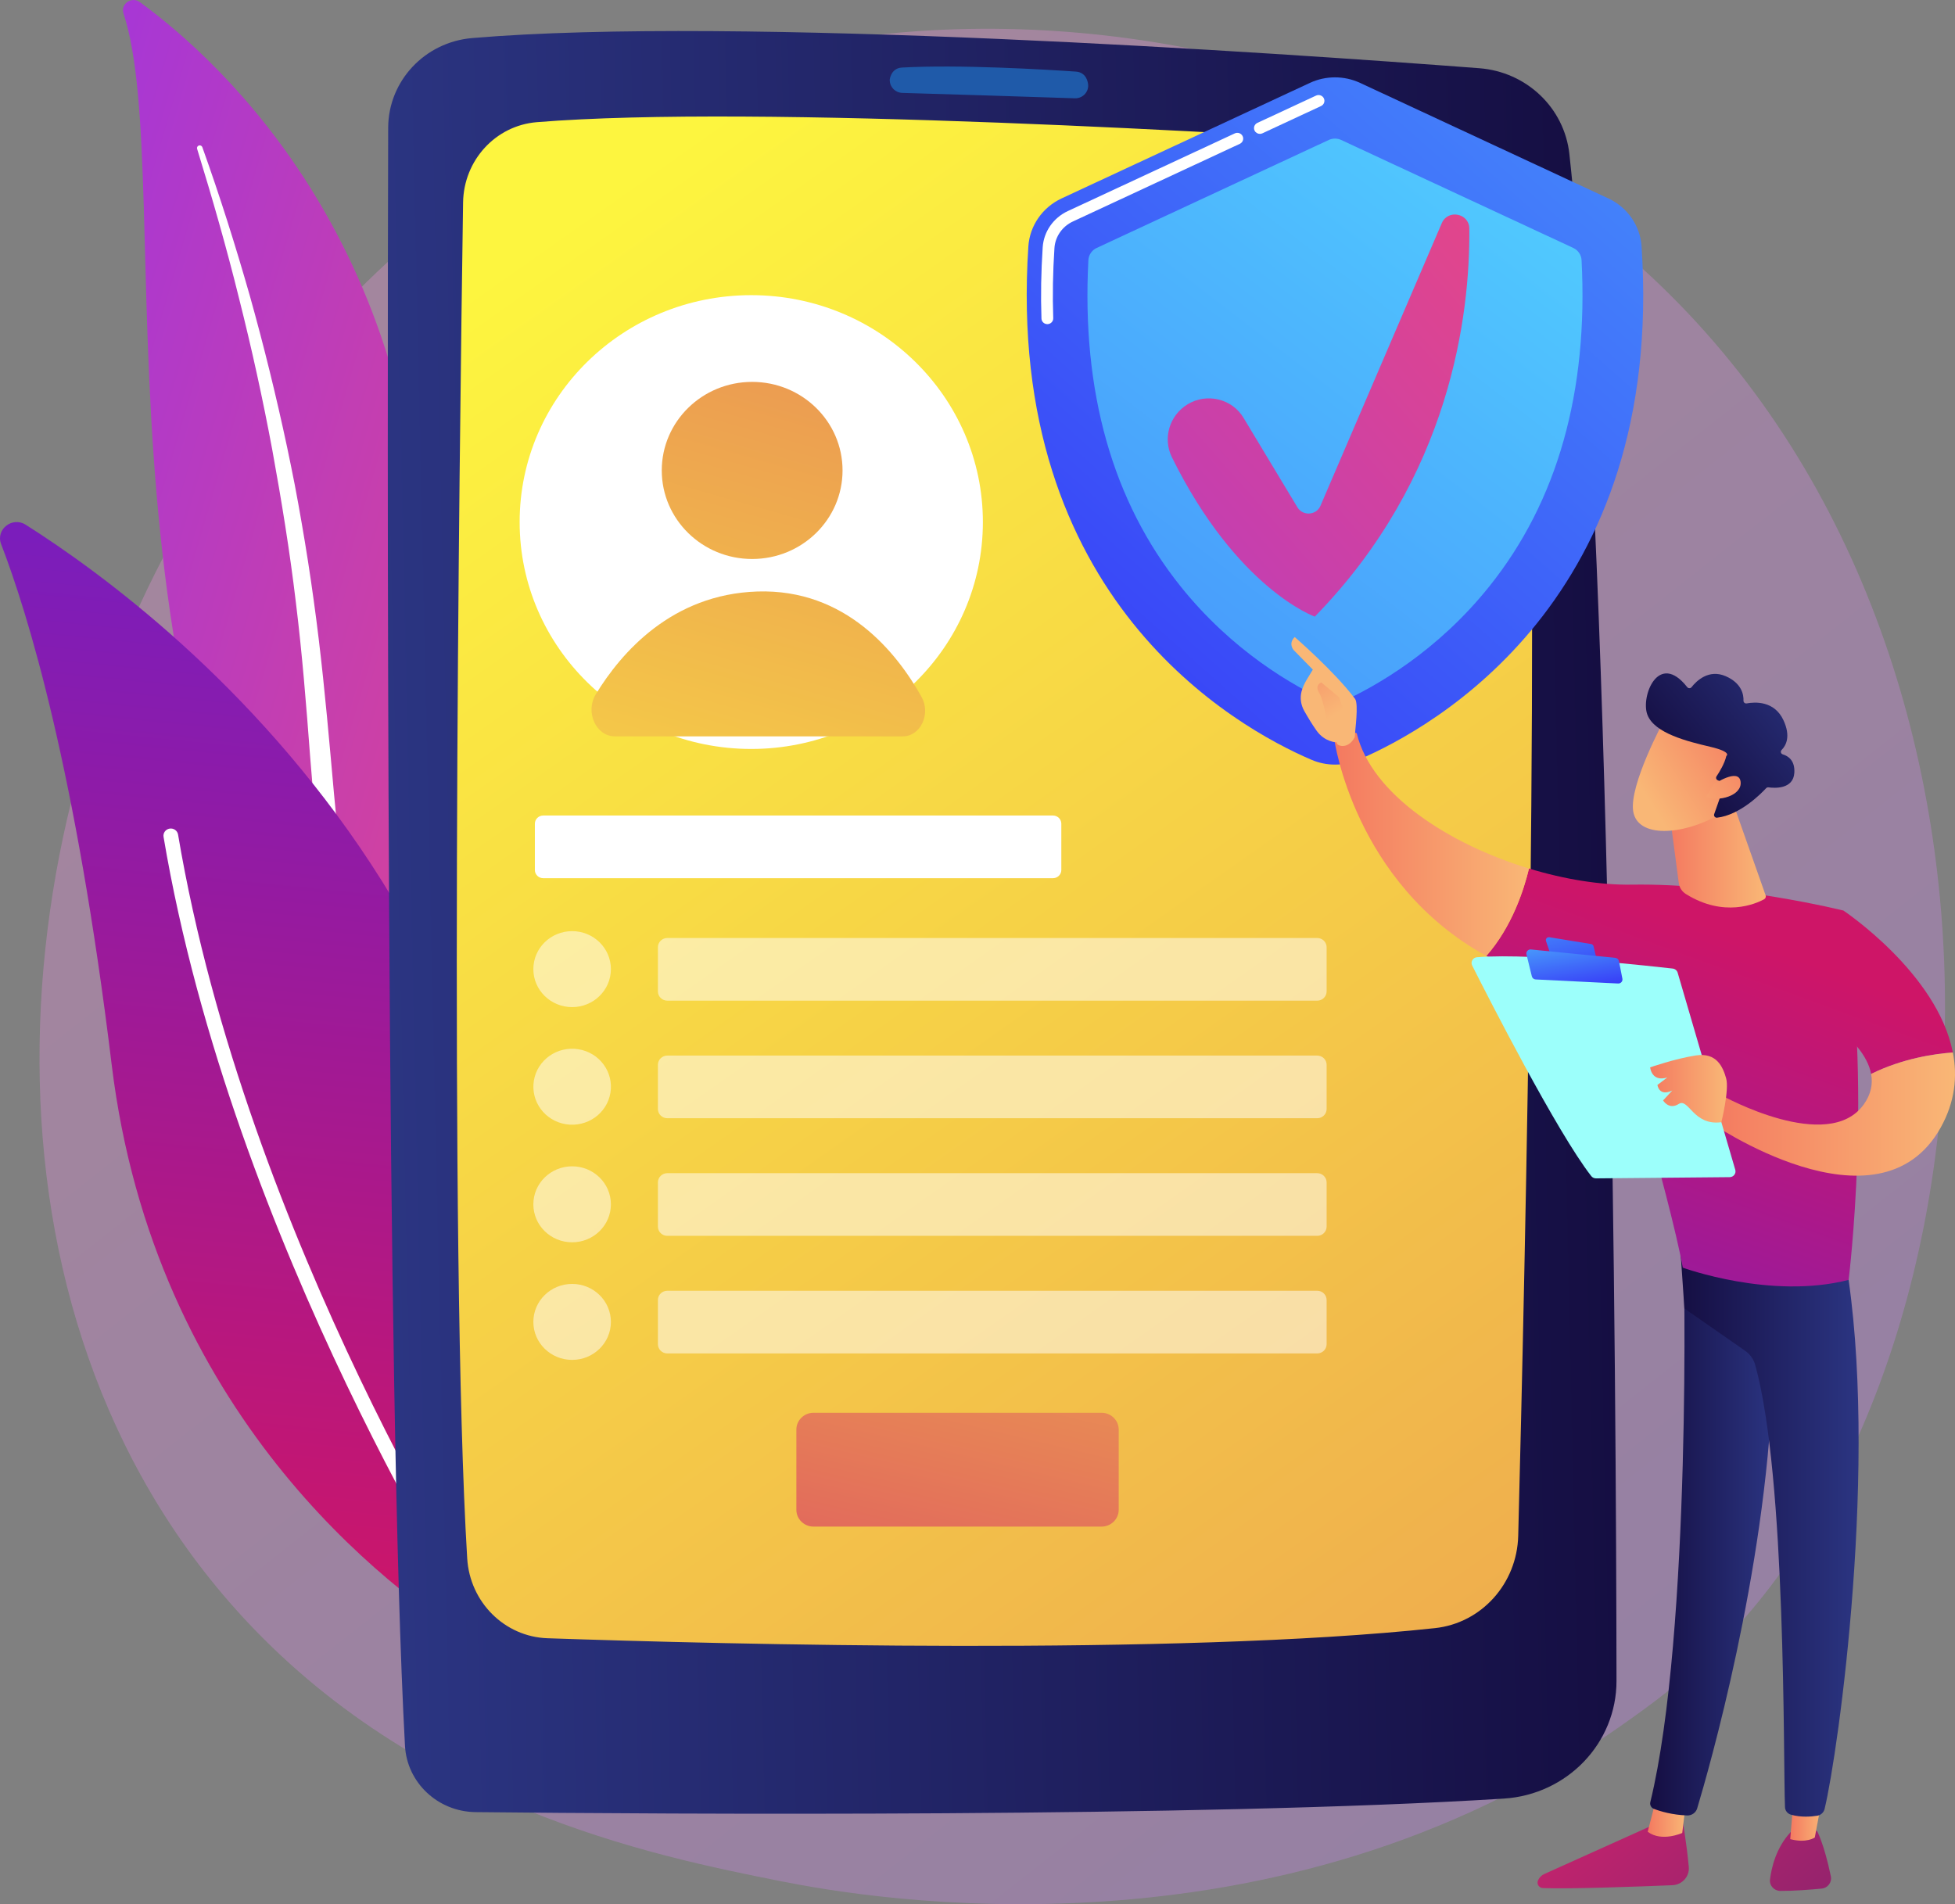 <svg width="193" height="188" viewBox="0 0 193 188" fill="none" xmlns="http://www.w3.org/2000/svg">
    <rect x="0" y="0" width="193" height="188" fill="#808080" stroke="none"/>
    <path opacity="0.3" d="M170.209 161.956C166.347 165.94 162.692 168.509 159.804 170.539C125.859 194.401 85.695 187.445 77.158 185.746C64.553 183.238 40.187 178.39 22.571 158.094C-4.08 127.388 0.07 79.012 20.743 47.078C24.525 41.237 44.499 8.817 85.096 3.618C109.666 0.472 138.306 6.817 159.046 23.841C202.581 59.575 199.482 131.764 170.209 161.956Z" fill="url(#paint0_linear_803_3755)"/>
    <path d="M12.191 1.328C11.879 0.388 12.998 -0.384 13.806 0.207C22.015 6.205 42.209 24.655 41.911 60.863C41.537 106.29 52.961 121.579 65.977 130.232C65.977 130.232 49.146 127.355 36.975 111.906C7.092 73.975 17.717 18.04 12.191 1.328Z" fill="url(#paint1_linear_803_3755)"/>
    <path d="M19.459 14.694C20.965 19.579 22.373 24.49 23.596 29.445C24.845 34.392 25.94 39.374 26.874 44.383C27.789 49.395 28.608 54.423 29.209 59.477C29.832 64.529 30.233 69.601 30.617 74.694C31.03 79.783 31.417 84.912 32.341 90.018C33.258 95.113 34.811 100.184 37.263 104.826C37.875 105.983 38.512 107.133 39.211 108.236C39.89 109.351 40.62 110.437 41.368 111.51C42.877 113.649 44.533 115.694 46.337 117.609C49.955 121.43 54.164 124.708 58.692 127.375C59.169 127.656 59.788 127.505 60.074 127.038C60.356 126.58 60.212 125.987 59.755 125.7L59.752 125.698C58.67 125.019 57.597 124.328 56.558 123.593C56.033 123.234 55.526 122.852 55.011 122.48C54.511 122.089 53.995 121.718 53.509 121.312C51.533 119.724 49.674 118.001 47.954 116.152C44.499 112.474 41.588 108.272 39.237 103.842C38.087 101.613 37.106 99.305 36.311 96.931C35.517 94.556 34.908 92.117 34.441 89.643C33.505 84.692 33.079 79.619 32.629 74.533C32.172 69.447 31.677 64.339 30.968 59.259C30.62 56.718 30.226 54.184 29.786 51.658C29.574 50.394 29.336 49.134 29.101 47.874C28.854 46.616 28.599 45.36 28.334 44.105C27.264 39.09 26.039 34.11 24.655 29.174C23.247 24.245 21.706 19.355 19.974 14.53C19.925 14.392 19.771 14.319 19.63 14.368C19.491 14.415 19.418 14.56 19.459 14.694Z" fill="white"/>
    <path d="M50.947 160.552C50.625 162.345 48.538 163.233 46.968 162.26C38.303 156.89 15.205 139.537 11.024 105.103C7.492 76.025 2.757 60.586 0.112 53.724C-0.448 52.273 1.209 50.965 2.538 51.807C17.209 61.097 62.626 95.585 50.947 160.552Z" fill="url(#paint2_linear_803_3755)"/>
    <path d="M48.472 160.991C48.438 161.022 48.401 161.05 48.361 161.076C48.023 161.287 47.575 161.189 47.36 160.857C47.117 160.482 22.92 122.84 16.146 82.626C16.081 82.239 16.349 81.873 16.744 81.808C17.14 81.745 17.513 82.007 17.578 82.394C24.303 122.315 48.343 159.721 48.585 160.094C48.773 160.386 48.718 160.762 48.472 160.991Z" fill="white"/>
    <path d="M46.612 3.758C41.927 4.156 38.336 8.001 38.322 12.608C38.24 40.783 38.106 137.966 39.98 172.363C40.179 176.007 43.228 178.87 46.953 178.91C65.375 179.104 118.366 179.461 148.449 177.576C154.715 177.183 159.591 172.099 159.583 165.947C159.547 136.376 159.064 53.214 154.93 15.201C154.434 10.646 150.697 7.091 146.036 6.735C125.944 5.203 72.589 1.545 46.612 3.758Z" fill="url(#paint3_linear_803_3755)"/>
    <path d="M45.716 19.992C45.355 44.093 44.325 124.268 46.123 153.859C46.385 158.185 49.815 161.599 54.049 161.744C71.484 162.339 116.19 163.491 141.665 160.745C146.252 160.251 149.758 156.355 149.88 151.638C150.517 127.043 152.238 52.37 150.491 23.109C150.212 18.441 146.572 14.716 142.009 14.415C123.132 13.169 74.659 10.295 52.996 12.062C48.929 12.394 45.779 15.819 45.716 19.992Z" fill="url(#paint4_linear_803_3755)"/>
    <path d="M87.84 7.948C87.855 8.614 88.397 9.152 89.076 9.172C92.43 9.272 101.881 9.556 106.104 9.705C106.937 9.734 107.574 8.988 107.398 8.189C107.383 8.164 107.275 7.141 106.208 7.068C103.351 6.873 94.731 6.349 89.035 6.67C87.865 6.737 87.802 8.04 87.84 7.948Z" fill="#1F5AA9"/>
    <path d="M74.165 73.944C86.793 73.944 97.031 63.914 97.031 51.542C97.031 39.17 86.793 29.141 74.165 29.141C61.537 29.141 51.3 39.17 51.3 51.542C51.3 63.914 61.537 73.944 74.165 73.944Z" fill="white"/>
    <path d="M74.253 55.189C79.182 55.189 83.177 51.275 83.177 46.446C83.177 41.618 79.182 37.704 74.253 37.704C69.325 37.704 65.33 41.618 65.33 46.446C65.33 51.275 69.325 55.189 74.253 55.189Z" fill="url(#paint5_linear_803_3755)"/>
    <path d="M60.699 72.7H89.129C90.872 72.7 91.917 70.493 90.978 68.809C88.563 64.477 83.511 58.112 74.761 58.399C66.327 58.676 61.328 64.425 58.815 68.549C57.748 70.299 58.836 72.7 60.699 72.7Z" fill="url(#paint6_linear_803_3755)"/>
    <path d="M108.75 150.72H80.308C79.379 150.72 78.618 149.975 78.618 149.064V141.139C78.618 140.228 79.379 139.483 80.308 139.483H108.75C109.679 139.483 110.44 140.228 110.44 141.139V149.064C110.44 149.975 109.679 150.72 108.75 150.72Z" fill="url(#paint7_linear_803_3755)"/>
    <g opacity="0.8">
        <g opacity="0.8">
            <path opacity="0.8" d="M130.039 98.795H65.876C65.366 98.795 64.95 98.386 64.95 97.888V93.516C64.95 93.017 65.367 92.609 65.876 92.609H130.039C130.548 92.609 130.965 93.018 130.965 93.516V97.888C130.965 98.386 130.548 98.795 130.039 98.795Z" fill="white"/>
            <path opacity="0.8" d="M56.481 99.433C58.595 99.433 60.309 97.754 60.309 95.682C60.309 93.611 58.595 91.932 56.481 91.932C54.367 91.932 52.653 93.611 52.653 95.682C52.653 97.754 54.367 99.433 56.481 99.433Z" fill="white"/>
        </g>
        <g opacity="0.8">
            <path opacity="0.8" d="M130.039 110.403H65.876C65.366 110.403 64.95 109.994 64.95 109.495V105.124C64.95 104.625 65.367 104.217 65.876 104.217H130.039C130.548 104.217 130.965 104.626 130.965 105.124V109.495C130.965 109.995 130.548 110.403 130.039 110.403Z" fill="white"/>
            <path opacity="0.8" d="M60.262 107.893C60.601 105.849 59.184 103.922 57.097 103.59C55.01 103.258 53.043 104.647 52.705 106.691C52.366 108.736 53.783 110.663 55.87 110.995C57.957 111.326 59.924 109.938 60.262 107.893Z" fill="white"/>
        </g>
        <g opacity="0.8">
            <path opacity="0.8" d="M130.039 122.014H65.876C65.366 122.014 64.95 121.605 64.95 121.106V116.735C64.95 116.236 65.367 115.828 65.876 115.828H130.039C130.548 115.828 130.965 116.237 130.965 116.735V121.106C130.965 121.606 130.548 122.014 130.039 122.014Z" fill="white"/>
            <path opacity="0.8" d="M56.481 122.652C58.595 122.652 60.309 120.973 60.309 118.902C60.309 116.83 58.595 115.151 56.481 115.151C54.367 115.151 52.653 116.83 52.653 118.902C52.653 120.973 54.367 122.652 56.481 122.652Z" fill="white"/>
        </g>
        <g opacity="0.8">
            <path opacity="0.8" d="M130.039 133.624H65.876C65.366 133.624 64.95 133.215 64.95 132.716V128.345C64.95 127.845 65.367 127.437 65.876 127.437H130.039C130.548 127.437 130.965 127.846 130.965 128.345V132.716C130.965 133.215 130.548 133.624 130.039 133.624Z" fill="white"/>
            <path opacity="0.8" d="M56.481 134.262C58.595 134.262 60.309 132.583 60.309 130.512C60.309 128.44 58.595 126.761 56.481 126.761C54.367 126.761 52.653 128.44 52.653 130.512C52.653 132.583 54.367 134.262 56.481 134.262Z" fill="white"/>
        </g>
    </g>
    <path d="M103.953 86.704H53.625C53.173 86.704 52.803 86.341 52.803 85.898V81.323C52.803 80.88 53.173 80.517 53.625 80.517H103.953C104.405 80.517 104.775 80.88 104.775 81.323V85.898C104.775 86.341 104.405 86.704 103.953 86.704Z" fill="white"/>
    <path d="M162.059 24.325C161.924 22.279 160.662 20.465 158.771 19.586L134.27 8.185C132.701 7.455 130.88 7.455 129.311 8.185L104.81 19.586C102.919 20.466 101.657 22.279 101.521 24.325C99.224 59.129 122.001 71.81 129.468 75.013C130.949 75.648 132.631 75.648 134.112 75.013C141.579 71.81 164.357 59.129 162.059 24.325Z" fill="url(#paint8_linear_803_3755)"/>
    <path d="M124.379 13.218C124.162 13.218 123.953 13.097 123.854 12.892C123.716 12.608 123.839 12.268 124.129 12.133L129.918 9.44C130.209 9.304 130.556 9.425 130.693 9.709C130.83 9.993 130.707 10.333 130.417 10.468L124.628 13.162C124.547 13.2 124.463 13.218 124.379 13.218Z" fill="white"/>
    <path d="M103.395 32.002C103.083 32.002 102.825 31.76 102.814 31.452C102.736 29.18 102.777 26.813 102.936 24.415C103.037 22.874 103.988 21.504 105.417 20.839L121.899 13.17C122.189 13.034 122.536 13.156 122.674 13.44C122.812 13.724 122.688 14.064 122.398 14.199L105.916 21.868C104.868 22.355 104.171 23.36 104.096 24.488C103.94 26.849 103.9 29.178 103.977 31.413C103.988 31.727 103.736 31.991 103.415 32.002C103.408 32.002 103.401 32.002 103.395 32.002Z" fill="white"/>
    <path d="M156.134 25.683C156.108 25.165 155.792 24.701 155.313 24.478L132.408 13.821C132.017 13.639 131.563 13.639 131.172 13.821L108.267 24.478C107.788 24.701 107.473 25.165 107.446 25.683C106.768 38.666 109.829 49.499 116.55 57.895C121.673 64.296 127.667 67.726 131.179 69.326C131.567 69.503 132.011 69.503 132.399 69.326C135.911 67.726 141.905 64.295 147.028 57.895C153.751 49.499 156.811 38.666 156.134 25.683Z" fill="url(#paint9_linear_803_3755)"/>
    <path d="M117.245 39.914C119.138 38.765 121.627 39.365 122.759 41.245L128.083 50.087C128.617 50.972 129.952 50.884 130.358 49.937L142.336 22.029C142.934 20.636 145.039 21.052 145.053 22.562C145.132 31.011 143.24 47.117 129.797 60.88C129.797 60.88 122.136 58.168 115.7 45.163C114.77 43.285 115.434 41.014 117.245 39.914Z" fill="url(#paint10_linear_803_3755)"/>
    <path d="M166.065 179.488C166.065 179.488 166.504 181.92 166.719 184.329C166.803 185.27 166.062 186.087 165.099 186.126C161.826 186.26 154.824 186.519 152.311 186.409C151.934 186.393 151.687 186.014 151.827 185.67C151.944 185.382 152.17 185.148 152.458 185.019L164.024 179.811L166.065 179.488Z" fill="url(#paint11_linear_803_3755)"/>
    <path d="M166.424 178.058L166.072 180.968C166.072 180.968 164.046 181.892 162.663 180.852L163.501 177.609L166.424 178.058Z" fill="url(#paint12_linear_803_3755)"/>
    <path d="M166.16 123.351C166.312 124.111 166.977 161.272 162.922 177.924C162.856 178.196 162.997 178.476 163.261 178.582C163.882 178.831 165.101 179.191 166.563 179.239C167.015 179.254 167.421 178.966 167.548 178.54C168.707 174.677 174.261 155.318 174.985 136.825C175.795 116.161 174.985 136.121 174.985 136.121L174.51 123.348L166.16 123.351Z" fill="url(#paint13_linear_803_3755)"/>
    <path d="M179.369 180.756C179.369 180.756 180.068 181.984 180.744 185.248C180.866 185.838 180.445 186.402 179.834 186.461C178.753 186.565 177.089 186.698 175.756 186.69C175.142 186.686 174.663 186.161 174.737 185.564C174.884 184.372 175.344 182.418 176.765 180.894L179.369 180.756Z" fill="url(#paint14_linear_803_3755)"/>
    <path d="M179.983 177.014L179.159 181.414C179.159 181.414 178.345 182.008 176.734 181.578L177.128 176.843L179.983 177.014Z" fill="url(#paint15_linear_803_3755)"/>
    <path d="M182.207 124.491C185.524 144.098 181.488 172.95 180.127 178.597C180.044 178.943 179.759 179.207 179.402 179.266C178.794 179.364 177.794 179.445 176.808 179.164C176.468 179.068 176.23 178.767 176.216 178.421C176.034 173.855 176.362 145.828 173.273 134.751C173.116 134.189 172.766 133.7 172.282 133.363L166.285 129.186L165.825 122.434L182.207 124.491Z" fill="url(#paint16_linear_803_3755)"/>
    <path d="M161.078 87.341C171.015 87.18 181.98 89.897 181.98 89.897C184.942 106.831 182.498 126.363 182.498 126.363C174.805 128.339 166.126 125.154 166.126 125.154C164.848 118.076 158.882 98.157 158.882 98.157C154.026 97.567 150.027 96.195 146.733 94.38C149.245 91.526 150.43 87.896 150.944 85.75C154.457 86.819 158.013 87.391 161.078 87.341Z" fill="url(#paint17_linear_803_3755)"/>
    <path d="M131.724 73.001C132.7 71.846 133.936 72.392 133.936 72.392C135.398 78.444 143.066 83.351 150.944 85.749C150.429 87.895 149.245 91.526 146.732 94.379C133.659 87.178 131.724 73.001 131.724 73.001Z" fill="url(#paint18_linear_803_3755)"/>
    <path d="M131.961 73.294C131.859 73.612 133.042 74.097 133.738 72.795C133.763 72.172 134.149 69.5 133.769 68.992C131.743 66.287 127.816 62.895 127.816 62.895C127.152 63.537 127.699 64.167 127.699 64.167L129.604 66.111C129.206 66.817 128.719 67.413 128.492 68.266C128.319 68.912 128.425 69.603 128.758 70.191C129.092 70.781 129.549 71.549 129.98 72.149C130.797 73.286 131.961 73.294 131.961 73.294Z" fill="url(#paint19_linear_803_3755)"/>
    <path d="M130.438 67.374L132.174 68.816L132.718 70.251L131.17 71.934C131.17 71.934 130.65 69.085 130.263 68.469C129.877 67.852 130.078 67.553 130.438 67.374Z" fill="url(#paint20_linear_803_3755)"/>
    <path d="M178.168 99.325L181.98 89.898C181.98 89.898 191.262 96.077 192.788 103.911C191.034 104.037 187.843 104.484 184.719 106.03C184.033 102.33 178.168 99.325 178.168 99.325Z" fill="url(#paint21_linear_803_3755)"/>
    <path d="M170.057 108.196C170.057 108.196 180.478 113.966 183.994 109.039C184.724 108.016 184.899 106.999 184.719 106.03C187.843 104.484 191.035 104.038 192.788 103.911C193.249 106.272 193.006 108.785 191.589 111.323C185.429 122.362 168.678 110.713 168.678 110.713L170.057 108.196Z" fill="url(#paint22_linear_803_3755)"/>
    <path d="M171.309 115.495L165.621 96.035C165.557 95.814 165.364 95.653 165.131 95.626C164.101 95.509 161.115 95.178 157.667 94.892C153.514 94.548 148.692 94.269 145.81 94.506C145.4 94.54 145.152 94.965 145.335 95.326C146.973 98.574 153.714 111.787 157.09 116.115C157.202 116.259 157.375 116.342 157.559 116.341L170.755 116.22C171.14 116.218 171.414 115.856 171.309 115.495Z" fill="url(#paint23_linear_803_3755)"/>
    <path d="M157.077 93.205L152.954 92.532C152.735 92.496 152.554 92.702 152.624 92.908L153.033 94.12C153.068 94.226 153.162 94.302 153.275 94.317L157.243 94.836C157.448 94.863 157.618 94.68 157.57 94.483L157.317 93.425C157.29 93.311 157.195 93.225 157.077 93.205Z" fill="url(#paint24_linear_803_3755)"/>
    <path d="M160.165 96.625L159.825 94.892C159.79 94.718 159.644 94.586 159.464 94.569L151.135 93.741C150.855 93.713 150.63 93.964 150.696 94.233L151.226 96.393C151.268 96.566 151.422 96.69 151.603 96.7L159.742 97.101C160.008 97.114 160.215 96.88 160.165 96.625Z" fill="url(#paint25_linear_803_3755)"/>
    <path d="M169.935 110.794C169.935 110.794 170.727 107.602 170.408 106.47C170.089 105.338 169.469 103.881 167.405 104.205C165.341 104.528 162.906 105.381 162.906 105.381C162.906 105.381 163.029 106.856 164.598 106.38L163.625 107.117C163.625 107.117 163.764 108.298 165.089 107.667L164.184 108.645C164.184 108.645 164.753 109.615 165.728 108.993C166.703 108.37 167.17 111.178 169.935 110.794Z" fill="url(#paint26_linear_803_3755)"/>
    <path d="M171.144 79.437L174.306 88.396C174.358 88.544 174.296 88.709 174.156 88.785C173.294 89.251 170.188 90.601 166.446 88.276C166.057 88.034 165.791 87.639 165.732 87.191L164.708 79.437H171.144Z" fill="url(#paint27_linear_803_3755)"/>
    <path d="M164.263 71.141C164.263 71.141 160.791 77.544 161.236 80.13C161.681 82.717 165.984 82.531 169.742 80.43L172.367 73.516L164.263 71.141Z" fill="url(#paint28_linear_803_3755)"/>
    <path d="M169.576 77.035C169.423 76.969 169.367 76.786 169.458 76.649C169.736 76.233 170.258 75.383 170.425 74.64C170.425 74.64 171.049 74.248 168.836 73.729C166.623 73.21 163.323 72.405 162.63 70.559C161.953 68.76 163.73 64.236 166.565 67.841C166.672 67.978 166.884 67.981 166.992 67.843C167.456 67.251 168.678 66.021 170.375 66.766C171.962 67.464 172.141 68.603 172.119 69.178C172.113 69.347 172.267 69.478 172.436 69.447C173.239 69.297 175.164 69.168 176.064 71.104C176.804 72.698 176.323 73.601 175.885 74.042C175.743 74.185 175.805 74.421 176 74.479C176.527 74.638 177.208 75.075 177.14 76.286C177.046 77.96 175.136 77.812 174.592 77.736C174.503 77.724 174.413 77.754 174.353 77.819C173.887 78.324 171.786 80.471 169.512 80.73C169.315 80.752 169.162 80.562 169.227 80.378L170.211 77.575C170.257 77.445 170.193 77.302 170.065 77.247L169.576 77.035Z" fill="url(#paint29_linear_803_3755)"/>
    <path d="M169.181 77.434C169.181 77.434 171.653 75.772 171.833 77.171C172.014 78.57 169.608 79.198 168.415 78.677L169.181 77.434Z" fill="url(#paint30_linear_803_3755)"/>
    <defs>
        <linearGradient id="paint0_linear_803_3755" x1="216.474" y1="242.65" x2="52.468" y2="34.747" gradientUnits="userSpaceOnUse">
            <stop stop-color="#B37CFF"/>
            <stop offset="1" stop-color="#F895E7"/>
        </linearGradient>
        <linearGradient id="paint1_linear_803_3755" x1="-3.155" y1="53.147" x2="81.299" y2="77.852" gradientUnits="userSpaceOnUse">
            <stop stop-color="#A737D5"/>
            <stop offset="1" stop-color="#EF497A"/>
        </linearGradient>
        <linearGradient id="paint2_linear_803_3755" x1="20.134" y1="159.858" x2="30.65" y2="54.427" gradientUnits="userSpaceOnUse">
            <stop stop-color="#CE1567"/>
            <stop offset="1" stop-color="#7A1DBC"/>
        </linearGradient>
        <linearGradient id="paint3_linear_803_3755" x1="37.889" y1="92.015" x2="158.695" y2="89.314" gradientUnits="userSpaceOnUse">
            <stop stop-color="#2B3582"/>
            <stop offset="1" stop-color="#150E42"/>
        </linearGradient>
        <linearGradient id="paint4_linear_803_3755" x1="51.666" y1="24.829" x2="300.531" y2="378.021" gradientUnits="userSpaceOnUse">
            <stop stop-color="#FDF53F"/>
            <stop offset="1" stop-color="#D93C65"/>
        </linearGradient>
        <linearGradient id="paint5_linear_803_3755" x1="54.385" y1="113.708" x2="99.618" y2="-45.828" gradientUnits="userSpaceOnUse">
            <stop stop-color="#FDF53F"/>
            <stop offset="1" stop-color="#D93C65"/>
        </linearGradient>
        <linearGradient id="paint6_linear_803_3755" x1="61.397" y1="115.696" x2="106.63" y2="-43.84" gradientUnits="userSpaceOnUse">
            <stop stop-color="#FDF53F"/>
            <stop offset="1" stop-color="#D93C65"/>
        </linearGradient>
        <linearGradient id="paint7_linear_803_3755" x1="112.28" y1="73.195" x2="86.614" y2="181.513" gradientUnits="userSpaceOnUse">
            <stop stop-color="#FDF53F"/>
            <stop offset="1" stop-color="#D93C65"/>
        </linearGradient>
        <linearGradient id="paint8_linear_803_3755" x1="218.243" y1="-56.952" x2="106.37" y2="69.067" gradientUnits="userSpaceOnUse">
            <stop stop-color="#53D8FF"/>
            <stop offset="1" stop-color="#3840F7"/>
        </linearGradient>
        <linearGradient id="paint9_linear_803_3755" x1="157.921" y1="3.256" x2="46.367" y2="148.422" gradientUnits="userSpaceOnUse">
            <stop stop-color="#53D8FF"/>
            <stop offset="1" stop-color="#3840F7"/>
        </linearGradient>
        <linearGradient id="paint10_linear_803_3755" x1="88.088" y1="80.326" x2="163.343" y2="14.028" gradientUnits="userSpaceOnUse">
            <stop stop-color="#A737D5"/>
            <stop offset="1" stop-color="#EF497A"/>
        </linearGradient>
        <linearGradient id="paint11_linear_803_3755" x1="152.677" y1="176.125" x2="194.092" y2="222.105" gradientUnits="userSpaceOnUse">
            <stop stop-color="#CB236D"/>
            <stop offset="1" stop-color="#4C246D"/>
        </linearGradient>
        <linearGradient id="paint12_linear_803_3755" x1="166.424" y1="179.477" x2="162.662" y2="179.477" gradientUnits="userSpaceOnUse">
            <stop stop-color="#F9B776"/>
            <stop offset="1" stop-color="#F47960"/>
        </linearGradient>
        <linearGradient id="paint13_linear_803_3755" x1="175.345" y1="151.294" x2="162.906" y2="151.294" gradientUnits="userSpaceOnUse">
            <stop stop-color="#2B3582"/>
            <stop offset="1" stop-color="#150E42"/>
        </linearGradient>
        <linearGradient id="paint14_linear_803_3755" x1="162.178" y1="167.567" x2="203.593" y2="213.547" gradientUnits="userSpaceOnUse">
            <stop stop-color="#CB236D"/>
            <stop offset="1" stop-color="#4C246D"/>
        </linearGradient>
        <linearGradient id="paint15_linear_803_3755" x1="179.983" y1="179.288" x2="176.734" y2="179.288" gradientUnits="userSpaceOnUse">
            <stop stop-color="#F9B776"/>
            <stop offset="1" stop-color="#F47960"/>
        </linearGradient>
        <linearGradient id="paint16_linear_803_3755" x1="183.484" y1="150.896" x2="165.824" y2="150.896" gradientUnits="userSpaceOnUse">
            <stop stop-color="#2B3582"/>
            <stop offset="1" stop-color="#150E42"/>
        </linearGradient>
        <linearGradient id="paint17_linear_803_3755" x1="171.463" y1="92.326" x2="151.945" y2="145.91" gradientUnits="userSpaceOnUse">
            <stop stop-color="#CE1567"/>
            <stop offset="1" stop-color="#7A1DBC"/>
        </linearGradient>
        <linearGradient id="paint18_linear_803_3755" x1="150.944" y1="83.321" x2="131.724" y2="83.321" gradientUnits="userSpaceOnUse">
            <stop stop-color="#F9B776"/>
            <stop offset="1" stop-color="#F47960"/>
        </linearGradient>
        <linearGradient id="paint19_linear_803_3755" x1="136.006" y1="80.165" x2="148.465" y2="109.101" gradientUnits="userSpaceOnUse">
            <stop stop-color="#F9B776"/>
            <stop offset="1" stop-color="#F47960"/>
        </linearGradient>
        <linearGradient id="paint20_linear_803_3755" x1="131.816" y1="70.591" x2="126.589" y2="62.387" gradientUnits="userSpaceOnUse">
            <stop stop-color="#F9B776"/>
            <stop offset="1" stop-color="#F47960"/>
        </linearGradient>
        <linearGradient id="paint21_linear_803_3755" x1="186.874" y1="97.939" x2="167.356" y2="151.523" gradientUnits="userSpaceOnUse">
            <stop stop-color="#CE1567"/>
            <stop offset="1" stop-color="#7A1DBC"/>
        </linearGradient>
        <linearGradient id="paint22_linear_803_3755" x1="193" y1="109.994" x2="168.678" y2="109.994" gradientUnits="userSpaceOnUse">
            <stop stop-color="#F9B776"/>
            <stop offset="1" stop-color="#F47960"/>
        </linearGradient>
        <linearGradient id="paint23_linear_803_3755" x1="161.319" y1="93.051" x2="148.454" y2="147.766" gradientUnits="userSpaceOnUse">
            <stop stop-color="#9CFFFB"/>
            <stop offset="1" stop-color="#9BFFFA"/>
        </linearGradient>
        <linearGradient id="paint24_linear_803_3755" x1="152.946" y1="84.445" x2="155.685" y2="96.724" gradientUnits="userSpaceOnUse">
            <stop stop-color="#53D8FF"/>
            <stop offset="1" stop-color="#3840F7"/>
        </linearGradient>
        <linearGradient id="paint25_linear_803_3755" x1="154.436" y1="89.585" x2="155.745" y2="97.602" gradientUnits="userSpaceOnUse">
            <stop stop-color="#53D8FF"/>
            <stop offset="1" stop-color="#3840F7"/>
        </linearGradient>
        <linearGradient id="paint26_linear_803_3755" x1="170.484" y1="107.495" x2="162.906" y2="107.495" gradientUnits="userSpaceOnUse">
            <stop stop-color="#F9B776"/>
            <stop offset="1" stop-color="#F47960"/>
        </linearGradient>
        <linearGradient id="paint27_linear_803_3755" x1="174.324" y1="84.518" x2="164.708" y2="84.518" gradientUnits="userSpaceOnUse">
            <stop stop-color="#F9B776"/>
            <stop offset="1" stop-color="#F47960"/>
        </linearGradient>
        <linearGradient id="paint28_linear_803_3755" x1="162.42" y1="78.524" x2="172.875" y2="72.015" gradientUnits="userSpaceOnUse">
            <stop stop-color="#F9B776"/>
            <stop offset="1" stop-color="#F47960"/>
        </linearGradient>
        <linearGradient id="paint29_linear_803_3755" x1="178.59" y1="65.546" x2="165.147" y2="76.384" gradientUnits="userSpaceOnUse">
            <stop stop-color="#2B3582"/>
            <stop offset="1" stop-color="#150E42"/>
        </linearGradient>
        <linearGradient id="paint30_linear_803_3755" x1="165.197" y1="80.881" x2="174.603" y2="75.025" gradientUnits="userSpaceOnUse">
            <stop stop-color="#F9B776"/>
            <stop offset="1" stop-color="#F47960"/>
        </linearGradient>
    </defs>
</svg>
